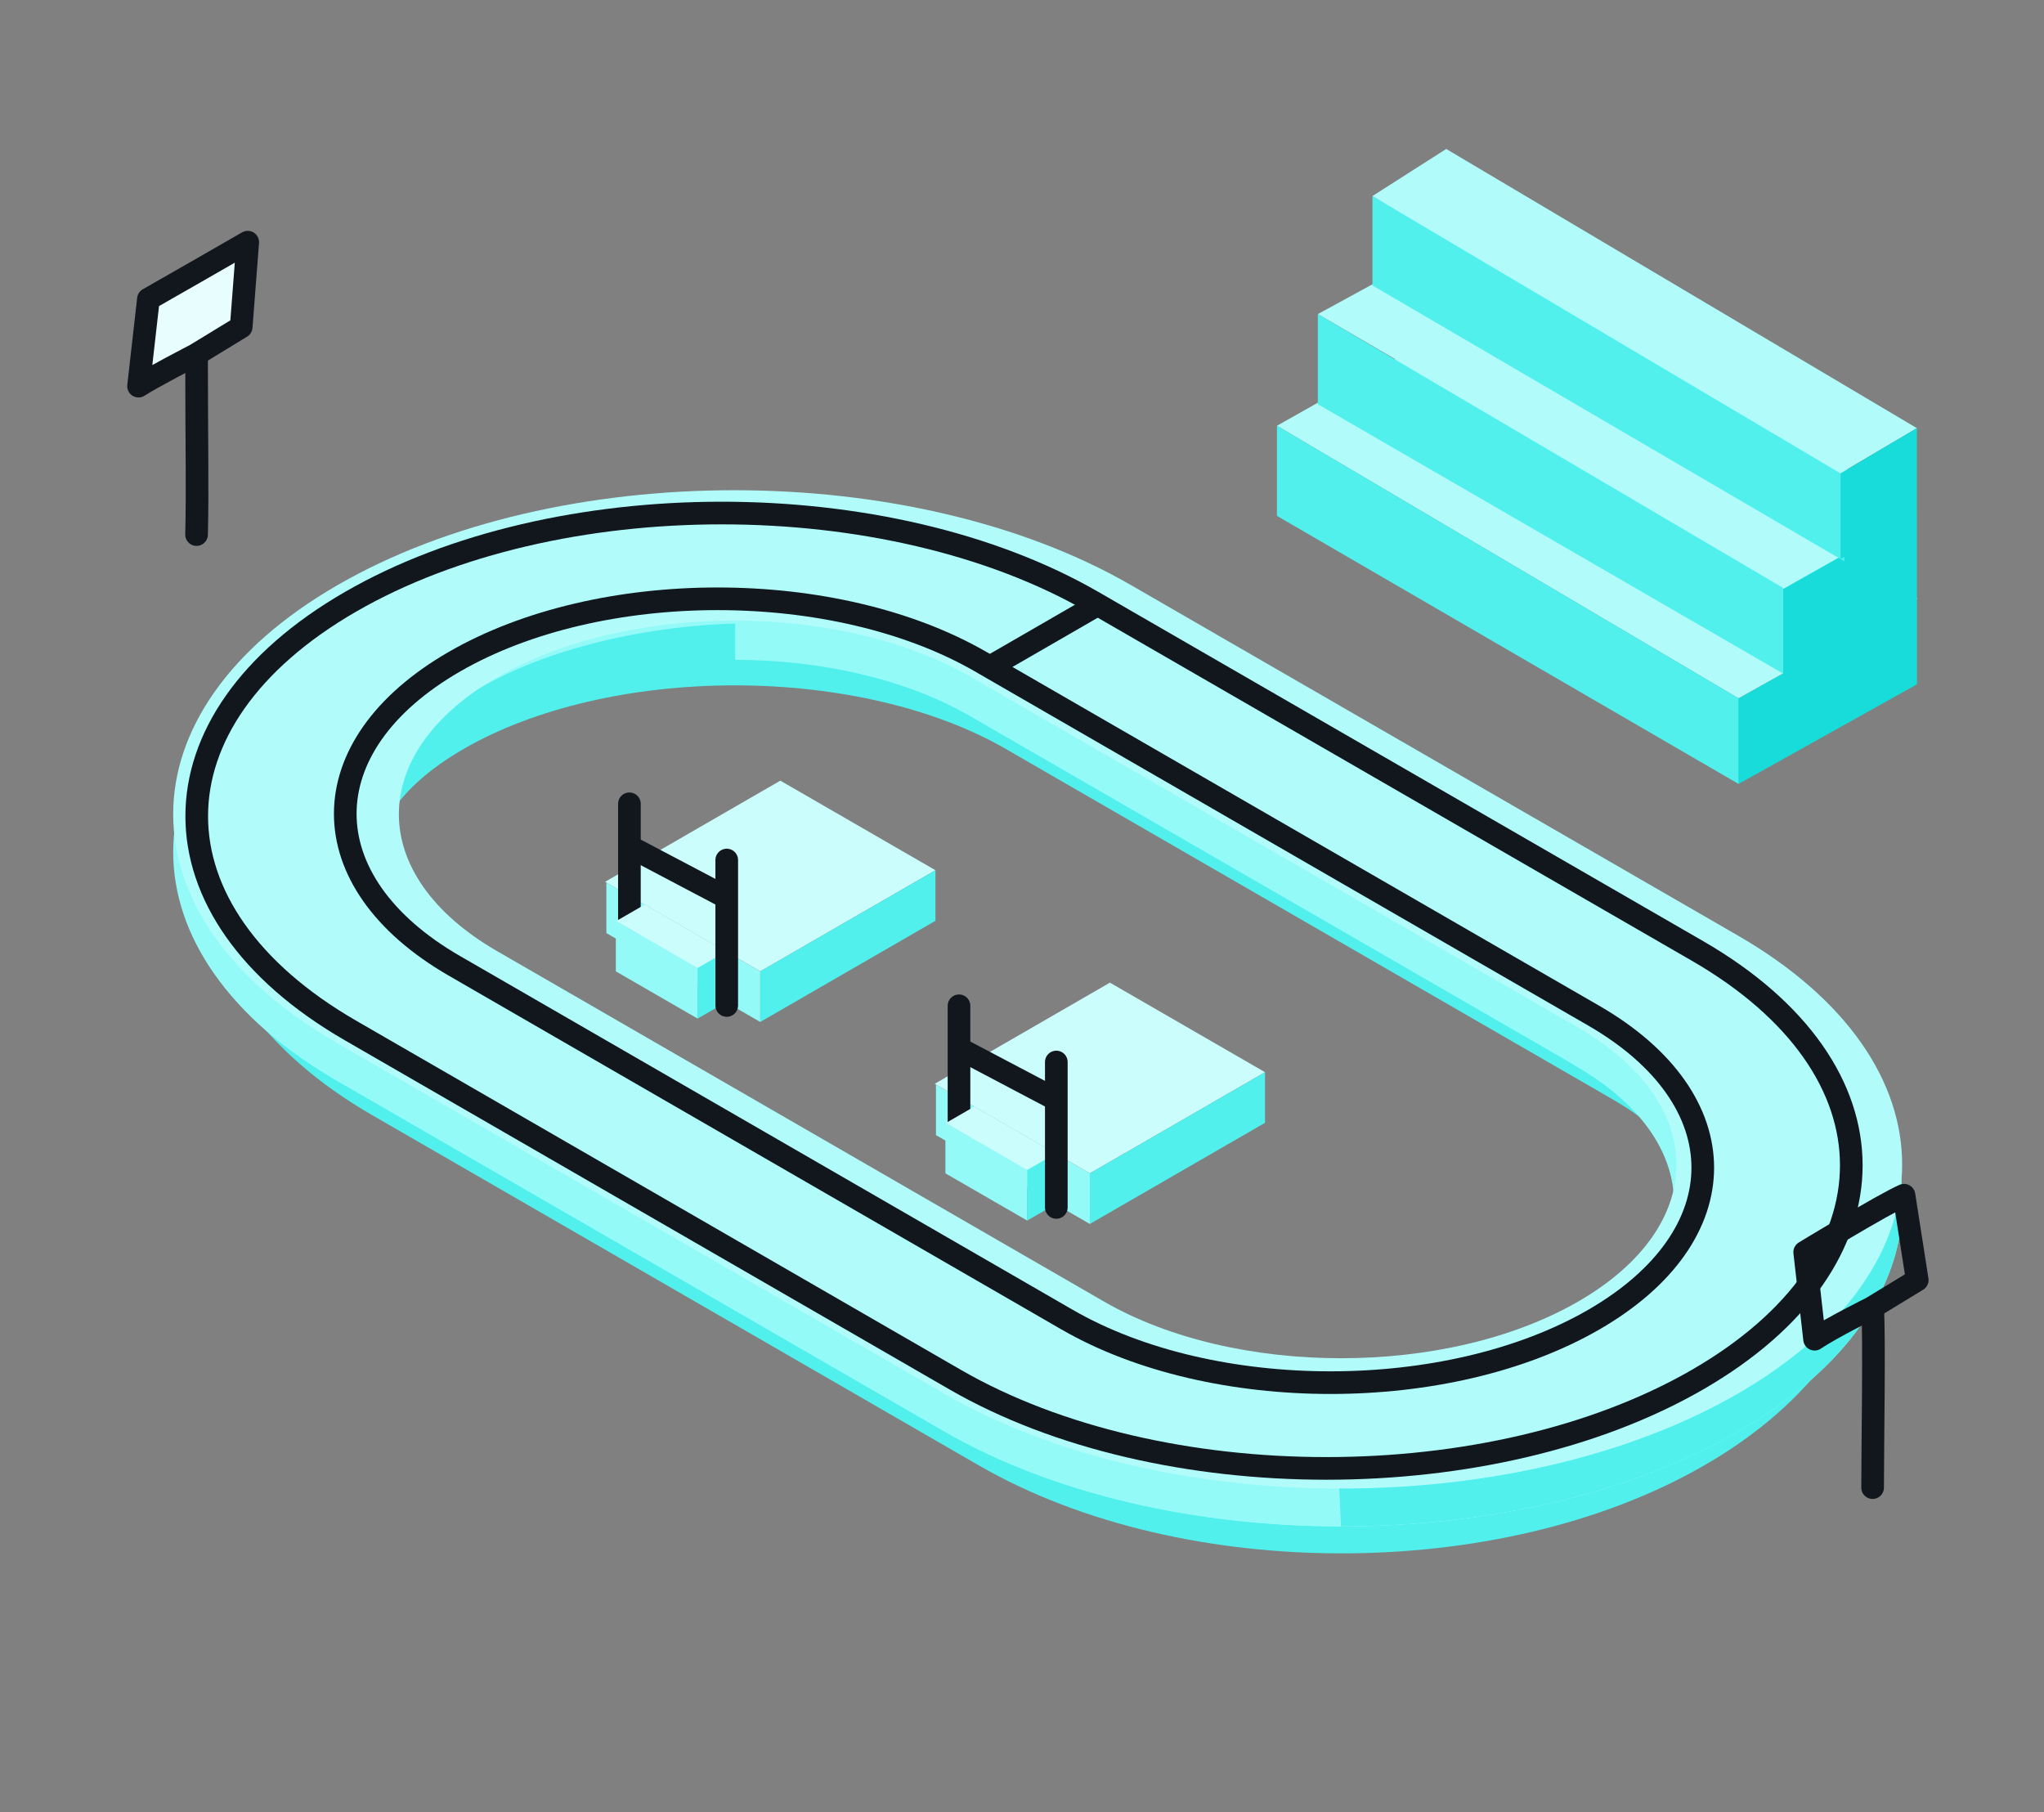<svg width="361" height="320" viewBox="0 0 361 320" fill="none" xmlns="http://www.w3.org/2000/svg">
<rect x="0" y="0" width="361" height="320" fill="#808080" stroke="none"/>
<path d="M73.782 182.785C42.866 164.936 42.866 135.997 73.782 118.147C104.697 100.298 154.821 100.298 185.737 118.147L292.907 180.022C323.823 197.871 323.822 226.81 292.907 244.659C261.991 262.508 211.867 262.508 180.952 244.659L73.782 182.785Z" stroke="#51F0ED" stroke-width="32.543" stroke-linecap="round" stroke-linejoin="round"/>
<path fill-rule="evenodd" clip-rule="evenodd" d="M59.614 110.01C20.916 132.353 20.916 168.577 59.614 190.919L166.784 252.794C205.482 275.136 268.224 275.136 306.922 252.794C345.62 230.451 345.62 194.227 306.922 171.885L199.752 110.01C161.054 87.668 98.312 87.668 59.614 110.01ZM278.428 188.336L172.02 118.731C149.059 105.475 107.753 108.22 84.791 121.477C61.83 134.733 65.146 161.212 88.108 174.468L195.277 236.343C218.239 249.6 255.467 249.6 278.428 236.343C301.39 223.086 301.39 201.593 278.428 188.336Z" fill="#94FAF8"/>
<path fill-rule="evenodd" clip-rule="evenodd" d="M278.505 188.337L171.335 126.463C159.876 119.847 144.863 116.533 129.843 116.52V109.096C97.364 98.569 26.885 145.496 88.184 174.47L195.354 236.345C218.316 249.601 255.544 249.601 278.505 236.345C301.466 223.088 301.466 201.594 278.505 188.337ZM59.69 190.921L166.86 252.796C205.558 275.138 268.301 275.138 306.999 252.796C345.697 230.453 345.697 194.229 306.999 171.886L199.829 110.012C180.501 98.853 155.175 93.267 129.843 93.255C44.624 93.214 -2.025 155.289 59.69 190.921Z" fill="#94FAF8"/>
<path fill-rule="evenodd" clip-rule="evenodd" d="M306.998 171.885C345.696 194.227 345.696 230.451 306.998 252.794C287.626 263.978 262.228 269.564 236.838 269.551L235.631 243.422C235.631 243.422 277.272 241.899 293.255 224.935C307.932 209.359 306.998 171.885 306.998 171.885Z" fill="#51F0ED"/>
<path fill-rule="evenodd" clip-rule="evenodd" d="M278.738 181.475L171.568 119.601C148.435 106.245 110.929 106.245 87.796 119.601C64.663 132.957 64.663 154.611 87.796 167.966L194.966 229.841C218.099 243.197 255.605 243.197 278.738 229.841C301.871 216.485 301.871 194.831 278.738 181.475ZM59.613 103.329C20.915 125.672 20.915 161.896 59.613 184.238L166.783 246.113C205.481 268.455 268.223 268.455 306.921 246.113C345.62 223.77 345.62 187.546 306.922 165.204L199.752 103.329C161.053 80.987 98.311 80.987 59.613 103.329Z" fill="#B1FCFB"/>
<path d="M61.9 181.978C25.693 161.074 25.693 127.181 61.9 106.277C98.107 85.373 156.81 85.373 193.017 106.277L299.81 167.935C336.017 188.839 336.017 222.731 299.81 243.635C263.603 264.539 204.9 264.539 168.694 243.635L61.9 181.978Z" stroke="#11171D" stroke-width="4" stroke-linecap="round" stroke-linejoin="round"/>
<path d="M80.236 170.553C54.557 155.727 54.557 131.69 80.236 116.864C105.915 102.038 147.549 102.038 173.228 116.864L281.474 179.36C307.153 194.185 307.153 218.223 281.474 233.049C255.795 247.875 214.161 247.875 188.482 233.049L80.236 170.553Z" stroke="#11171D" stroke-width="4" stroke-linecap="round" stroke-linejoin="round"/>
<line x1="175.61" y1="117.324" x2="192.815" y2="107.391" stroke="#11171D" stroke-width="4" stroke-linecap="round" stroke-linejoin="round"/>
<path d="M338.566 105.715L306.971 123.356V138.486L338.566 120.845V105.715Z" fill="#18DCD9"/>
<path d="M256.559 57.692L225.523 75.19L307.037 123.314L338.632 105.673L256.559 57.692Z" fill="#B1FCFB"/>
<path d="M307.032 123.296L225.524 75.181V91.1L307.032 138.426V123.296Z" fill="#51F0ED"/>
<path d="M338.554 90.666L314.889 104.034V119.165L338.554 105.797V90.666Z" fill="#18DCD9"/>
<path d="M257.69 41.855L232.75 55.469L310.561 100.752L334.236 87.637L257.69 41.855Z" fill="#B1FCFB"/>
<path d="M314.903 103.809L232.747 55.462V71.381L314.903 118.94V103.809Z" fill="#51F0ED"/>
<path d="M255.423 26.306L242.398 34.618L322.935 84.817L338.552 75.615L255.423 26.306Z" fill="#B1FCFB"/>
<path d="M325.731 83.99L242.398 34.626V50.411L325.731 99.12V83.99Z" fill="#51F0ED"/>
<path d="M338.549 75.598L325.066 83.599V98.73L338.549 90.728V75.598Z" fill="#18DCD9"/>
<rect width="31.635" height="35.727" transform="matrix(0.866 0.5 -0.866 0.5 137.817 137.86)" fill="#CCFDFD"/>
<rect width="35.727" height="8.935" transform="matrix(0.866 -0.5 2.20305e-08 1 134.273 171.54)" fill="#51F0ED"/>
<rect width="31.383" height="8.935" transform="matrix(0.866 0.5 -2.20305e-08 1 107.095 155.85)" fill="#94FAF8"/>
<line x1="111.163" y1="167.631" x2="111.163" y2="141.949" stroke="#11171D" stroke-width="4" stroke-linecap="round" stroke-linejoin="round"/>
<line x1="127.65" y1="158.158" x2="112.377" y2="150.11" stroke="#11171D" stroke-width="4" stroke-linecap="round" stroke-linejoin="round"/>
<rect width="16.653" height="5.879" transform="matrix(0.866 0.5 -0.866 0.5 113.859 159.754)" fill="#CCFDFD"/>
<rect width="5.881" height="8.935" transform="matrix(0.866 -0.5 2.20305e-08 1 123.187 170.957)" fill="#51F0ED"/>
<rect width="16.653" height="8.935" transform="matrix(0.866 0.5 -2.20305e-08 1 108.767 162.605)" fill="#94FAF8"/>
<line x1="128.352" y1="177.559" x2="128.352" y2="151.877" stroke="#11171D" stroke-width="4" stroke-linecap="round" stroke-linejoin="round"/>
<rect width="31.635" height="35.727" transform="matrix(0.866 0.5 -0.866 0.5 196.026 173.53)" fill="#CCFDFD"/>
<rect width="35.727" height="8.935" transform="matrix(0.866 -0.5 2.20305e-08 1 192.482 207.211)" fill="#51F0ED"/>
<rect width="31.383" height="8.935" transform="matrix(0.866 0.5 -2.20305e-08 1 165.305 191.52)" fill="#94FAF8"/>
<line x1="169.373" y1="203.301" x2="169.373" y2="177.619" stroke="#11171D" stroke-width="4" stroke-linecap="round" stroke-linejoin="round"/>
<line x1="185.86" y1="193.826" x2="170.587" y2="185.778" stroke="#11171D" stroke-width="4" stroke-linecap="round" stroke-linejoin="round"/>
<rect width="16.653" height="5.879" transform="matrix(0.866 0.5 -0.866 0.5 172.069 195.424)" fill="#CCFDFD"/>
<rect width="5.881" height="8.935" transform="matrix(0.866 -0.5 2.20305e-08 1 181.397 206.627)" fill="#51F0ED"/>
<rect width="16.653" height="8.935" transform="matrix(0.866 0.5 -2.20305e-08 1 166.977 198.275)" fill="#94FAF8"/>
<line x1="186.561" y1="213.227" x2="186.561" y2="187.545" stroke="#11171D" stroke-width="4" stroke-linecap="round" stroke-linejoin="round"/>
<path d="M34.716 94.401C34.918 86.549 34.716 77.846 34.716 62.868" stroke="#11171D" stroke-width="4" stroke-linecap="round" stroke-linejoin="round"/>
<path d="M42.599 57.745L34.519 62.672C34.519 62.672 26.505 66.816 24.468 68.19L26.213 52.818C26.213 52.818 42.544 43.494 43.753 42.767L42.599 57.745Z" fill="#E8FEFE" stroke="#11171D" stroke-width="4" stroke-linejoin="round"/>
<path d="M330.728 262.706C330.728 256.596 331.066 235.287 330.728 231.173" stroke="#11171D" stroke-width="4" stroke-linecap="round" stroke-linejoin="round"/>
<path d="M338.611 226.05L330.531 230.977C330.531 230.977 323.543 234.442 320.48 236.495L318.735 221.123C318.735 221.123 332.519 212.72 336.275 211.072L338.611 226.05Z" stroke="#11171D" stroke-width="4" stroke-linejoin="round"/>
</svg>
